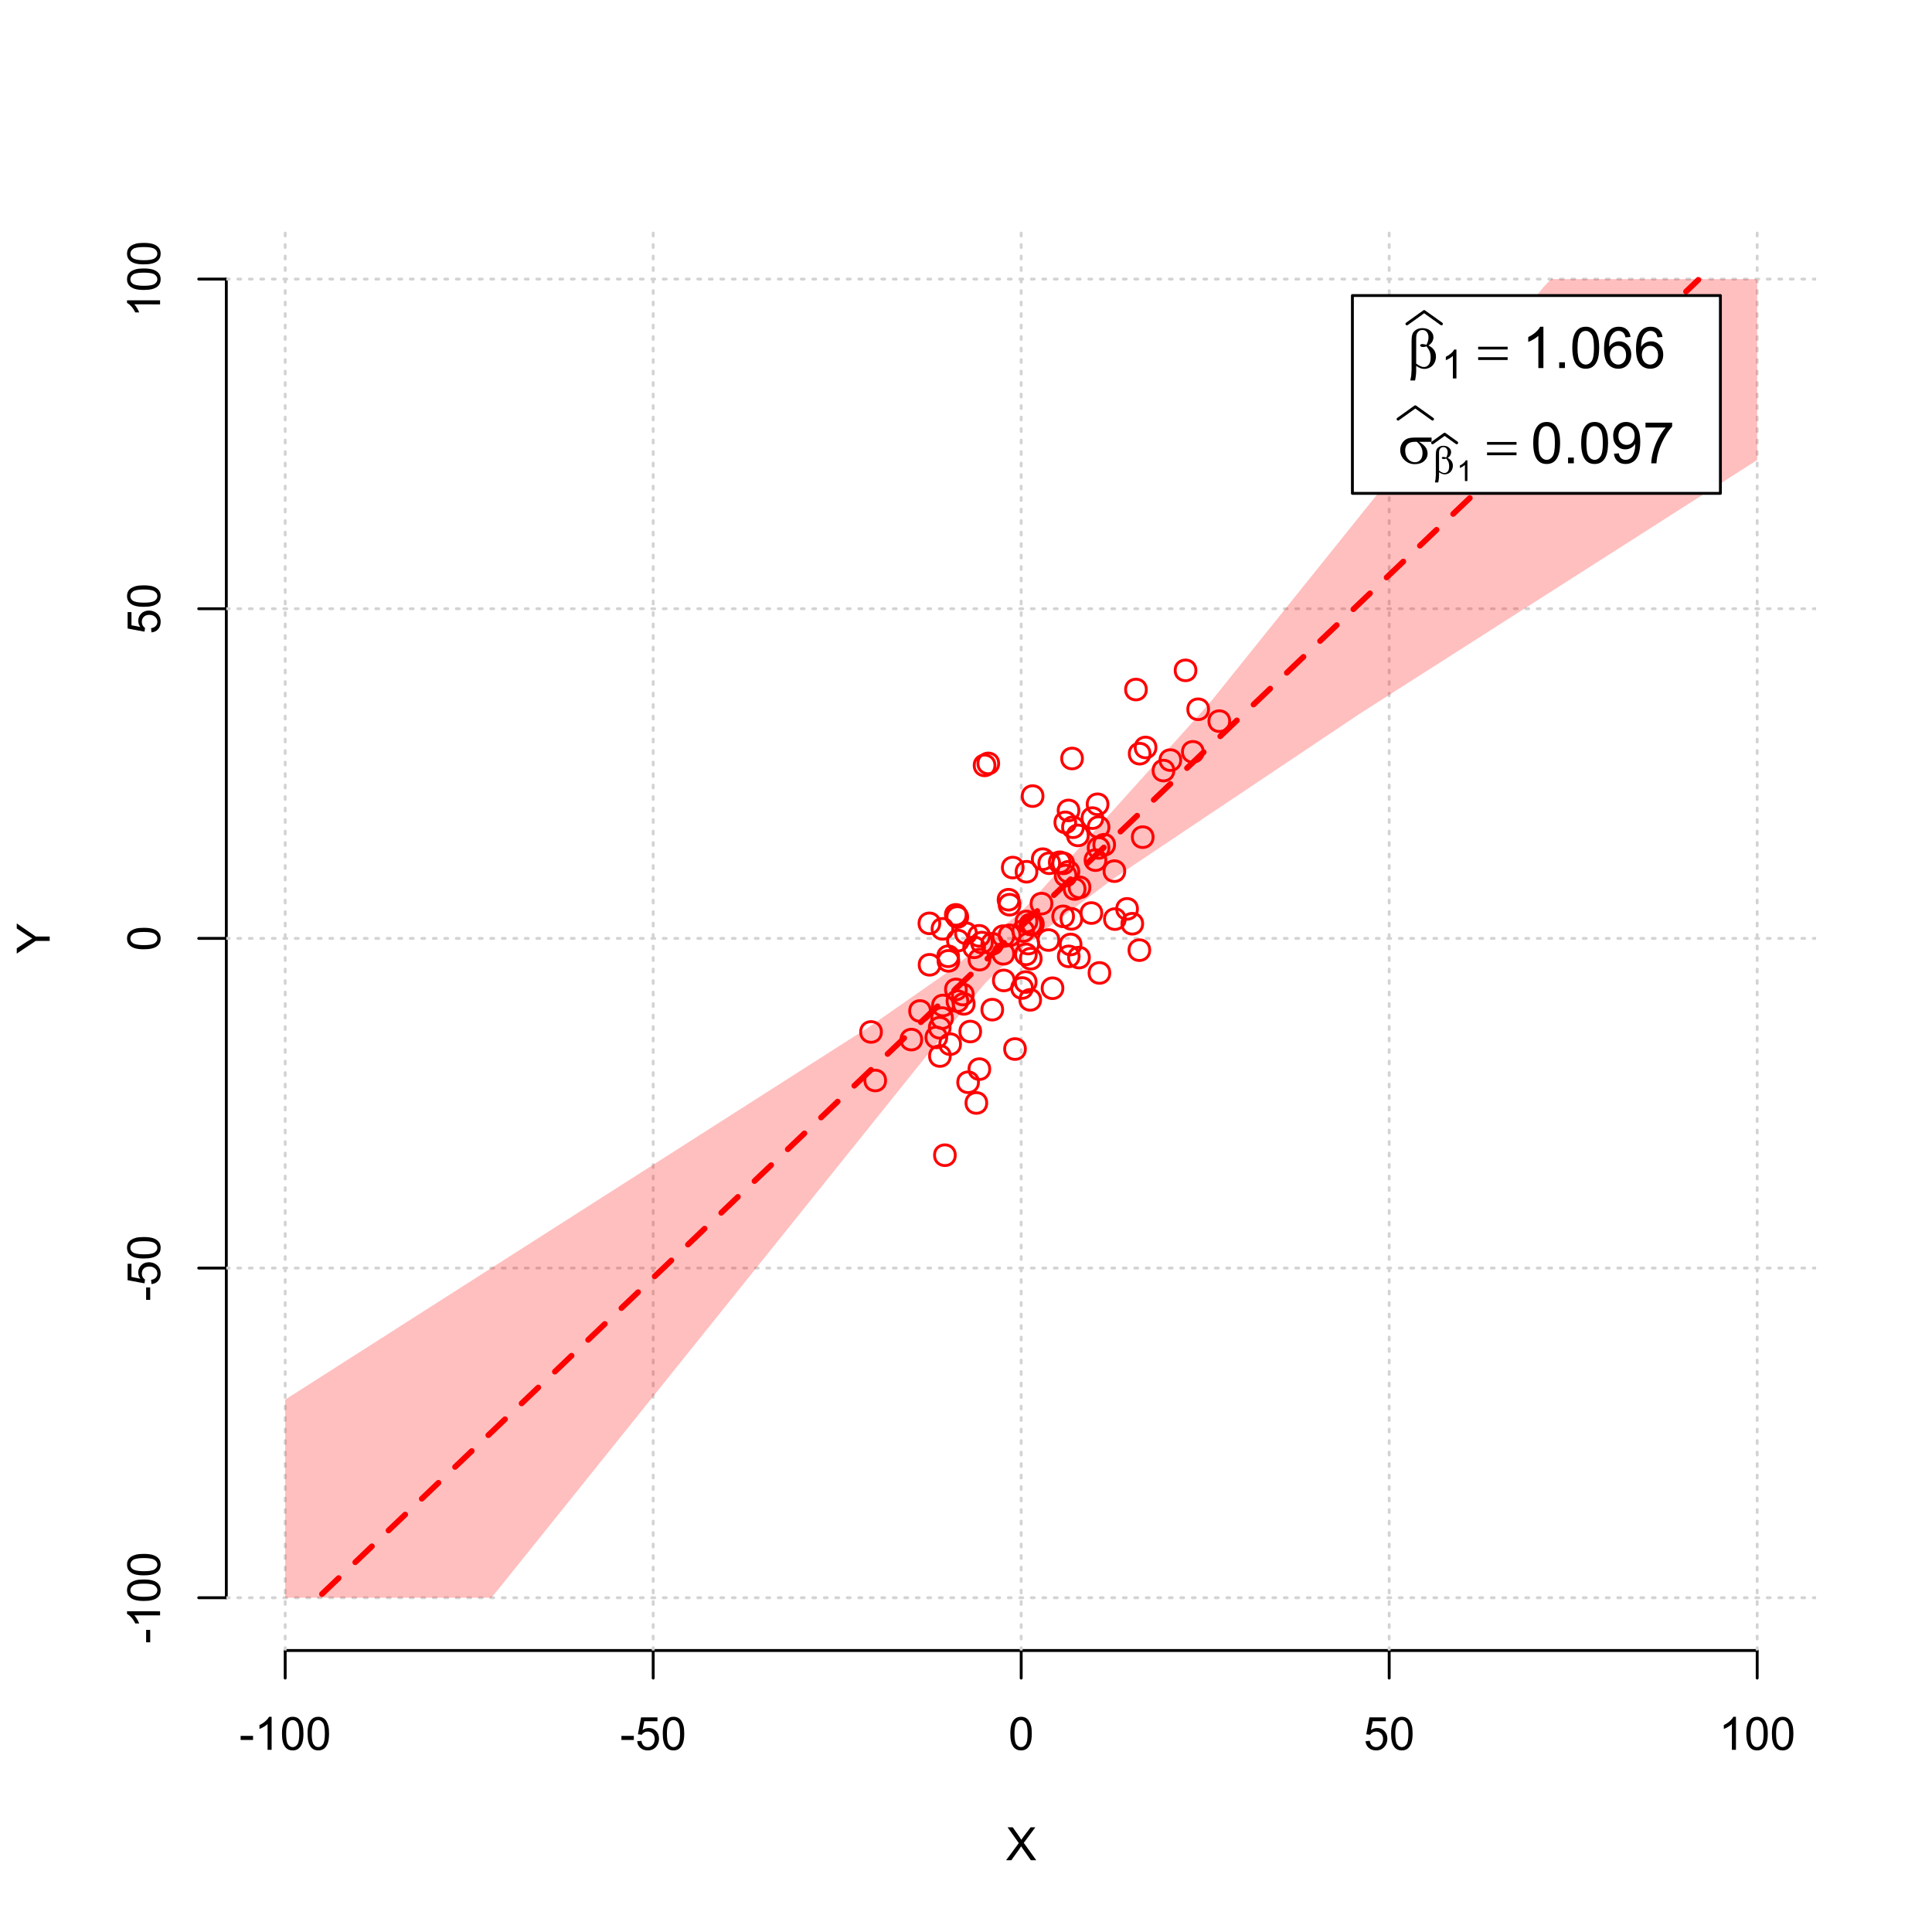 <?xml version="1.0" encoding="UTF-8"?>
<svg xmlns="http://www.w3.org/2000/svg" xmlns:xlink="http://www.w3.org/1999/xlink" width="504pt" height="504pt" viewBox="0 0 504 504" version="1.1">
<defs>
<g>
<symbol overflow="visible" id="glyph0-0">
<path style="stroke:none;" d="M 1.5 0 L 1.5 -7.5 L 7.5 -7.5 L 7.5 0 Z M 1.688 -0.188 L 7.312 -0.188 L 7.312 -7.312 L 1.688 -7.312 Z M 1.688 -0.188 "/>
</symbol>
<symbol overflow="visible" id="glyph0-1">
<path style="stroke:none;" d="M 0.055 0 L 3.375 -4.477 L 0.445 -8.59 L 1.797 -8.59 L 3.359 -6.387 C 3.68 -5.93 3.91 -5.578 4.047 -5.332 C 4.238 -5.645 4.465 -5.969 4.727 -6.312 L 6.457 -8.59 L 7.695 -8.59 L 4.676 -4.539 L 7.93 0 L 6.523 0 L 4.359 -3.062 C 4.238 -3.238 4.113 -3.43 3.984 -3.641 C 3.789 -3.324 3.652 -3.109 3.574 -2.992 L 1.418 0 Z M 0.055 0 "/>
</symbol>
<symbol overflow="visible" id="glyph0-2">
<path style="stroke:none;" d="M 0.383 -2.578 L 0.383 -3.641 L 3.621 -3.641 L 3.621 -2.578 Z M 0.383 -2.578 "/>
</symbol>
<symbol overflow="visible" id="glyph0-3">
<path style="stroke:none;" d="M 4.469 0 L 3.414 0 L 3.414 -6.719 C 3.16 -6.477 2.828 -6.234 2.414 -5.996 C 2 -5.75 1.629 -5.57 1.305 -5.449 L 1.305 -6.469 C 1.895 -6.742 2.41 -7.078 2.852 -7.477 C 3.293 -7.871 3.605 -8.254 3.789 -8.625 L 4.469 -8.625 Z M 4.469 0 "/>
</symbol>
<symbol overflow="visible" id="glyph0-4">
<path style="stroke:none;" d="M 0.5 -4.234 C 0.496 -5.246 0.602 -6.062 0.812 -6.688 C 1.02 -7.305 1.328 -7.785 1.742 -8.121 C 2.148 -8.457 2.668 -8.625 3.297 -8.625 C 3.758 -8.625 4.164 -8.531 4.512 -8.348 C 4.855 -8.16 5.141 -7.891 5.371 -7.543 C 5.594 -7.191 5.773 -6.766 5.906 -6.266 C 6.035 -5.762 6.098 -5.086 6.102 -4.234 C 6.098 -3.227 5.996 -2.414 5.789 -1.797 C 5.578 -1.176 5.266 -0.695 4.859 -0.359 C 4.445 -0.02 3.926 0.145 3.297 0.148 C 2.465 0.145 1.816 -0.148 1.348 -0.742 C 0.781 -1.457 0.496 -2.621 0.5 -4.234 Z M 1.582 -4.234 C 1.582 -2.824 1.746 -1.887 2.074 -1.418 C 2.402 -0.949 2.809 -0.715 3.297 -0.719 C 3.777 -0.715 4.184 -0.949 4.52 -1.422 C 4.848 -1.887 5.016 -2.824 5.016 -4.234 C 5.016 -5.648 4.848 -6.59 4.52 -7.055 C 4.184 -7.516 3.773 -7.746 3.289 -7.75 C 2.801 -7.746 2.414 -7.543 2.125 -7.137 C 1.762 -6.613 1.582 -5.645 1.582 -4.234 Z M 1.582 -4.234 "/>
</symbol>
<symbol overflow="visible" id="glyph0-5">
<path style="stroke:none;" d="M 0.5 -2.25 L 1.605 -2.344 C 1.684 -1.805 1.871 -1.398 2.176 -1.125 C 2.473 -0.852 2.836 -0.715 3.258 -0.719 C 3.766 -0.715 4.195 -0.906 4.547 -1.293 C 4.898 -1.672 5.074 -2.18 5.074 -2.82 C 5.074 -3.414 4.902 -3.891 4.566 -4.242 C 4.227 -4.59 3.785 -4.762 3.242 -4.766 C 2.898 -4.762 2.594 -4.684 2.32 -4.531 C 2.047 -4.375 1.832 -4.176 1.676 -3.93 L 0.688 -4.062 L 1.516 -8.473 L 5.789 -8.473 L 5.789 -7.465 L 2.359 -7.465 L 1.898 -5.156 C 2.414 -5.516 2.953 -5.695 3.523 -5.695 C 4.27 -5.695 4.902 -5.434 5.422 -4.914 C 5.934 -4.395 6.191 -3.727 6.195 -2.914 C 6.191 -2.133 5.965 -1.461 5.516 -0.898 C 4.961 -0.199 4.211 0.145 3.258 0.148 C 2.477 0.145 1.836 -0.07 1.344 -0.508 C 0.844 -0.941 0.562 -1.523 0.5 -2.25 Z M 0.5 -2.25 "/>
</symbol>
<symbol overflow="visible" id="glyph1-0">
<path style="stroke:none;" d="M 0 -1.5 L -7.5 -1.5 L -7.5 -7.5 L 0 -7.5 Z M -0.188 -1.688 L -0.188 -7.312 L -7.312 -7.312 L -7.312 -1.688 Z M -0.188 -1.688 "/>
</symbol>
<symbol overflow="visible" id="glyph1-1">
<path style="stroke:none;" d="M 0 -3.344 L -3.641 -3.348 L -8.59 -0.035 L -8.59 -1.418 L -6 -3.113 C -5.516 -3.422 -5.031 -3.715 -4.547 -3.984 C -4.992 -4.242 -5.496 -4.555 -6.062 -4.922 L -8.59 -6.586 L -8.59 -7.91 L -3.637 -4.484 L 0 -4.484 Z M 0 -3.344 "/>
</symbol>
<symbol overflow="visible" id="glyph1-2">
<path style="stroke:none;" d="M -2.578 -0.383 L -3.641 -0.383 L -3.641 -3.621 L -2.578 -3.621 Z M -2.578 -0.383 "/>
</symbol>
<symbol overflow="visible" id="glyph1-3">
<path style="stroke:none;" d="M 0 -4.469 L 0 -3.414 L -6.719 -3.418 C -6.477 -3.16 -6.234 -2.828 -5.996 -2.418 C -5.75 -2.004 -5.57 -1.633 -5.449 -1.309 L -6.469 -1.309 C -6.742 -1.895 -7.078 -2.41 -7.477 -2.852 C -7.871 -3.293 -8.254 -3.605 -8.625 -3.793 L -8.625 -4.473 Z M 0 -4.469 "/>
</symbol>
<symbol overflow="visible" id="glyph1-4">
<path style="stroke:none;" d="M -4.234 -0.5 C -5.246 -0.496 -6.062 -0.602 -6.688 -0.812 C -7.305 -1.02 -7.785 -1.328 -8.121 -1.742 C -8.457 -2.152 -8.625 -2.672 -8.625 -3.301 C -8.625 -3.758 -8.531 -4.164 -8.348 -4.512 C -8.16 -4.859 -7.891 -5.145 -7.543 -5.371 C -7.191 -5.594 -6.766 -5.773 -6.266 -5.906 C -5.762 -6.035 -5.086 -6.098 -4.234 -6.102 C -3.223 -6.098 -2.41 -5.996 -1.793 -5.789 C -1.176 -5.578 -0.695 -5.266 -0.359 -4.859 C -0.02 -4.445 0.145 -3.926 0.148 -3.297 C 0.145 -2.465 -0.148 -1.816 -0.742 -1.348 C -1.457 -0.781 -2.621 -0.496 -4.234 -0.5 Z M -4.234 -1.582 C -2.824 -1.582 -1.887 -1.746 -1.418 -2.074 C -0.949 -2.402 -0.715 -2.809 -0.719 -3.297 C -0.715 -3.777 -0.949 -4.184 -1.422 -4.52 C -1.887 -4.848 -2.824 -5.016 -4.234 -5.016 C -5.648 -5.016 -6.59 -4.848 -7.055 -4.52 C -7.516 -4.188 -7.746 -3.777 -7.75 -3.289 C -7.746 -2.801 -7.543 -2.414 -7.137 -2.129 C -6.613 -1.762 -5.645 -1.582 -4.234 -1.582 Z M -4.234 -1.582 "/>
</symbol>
<symbol overflow="visible" id="glyph1-5">
<path style="stroke:none;" d="M -2.25 -0.5 L -2.344 -1.605 C -1.805 -1.684 -1.398 -1.871 -1.125 -2.176 C -0.852 -2.473 -0.715 -2.836 -0.719 -3.258 C -0.715 -3.766 -0.906 -4.195 -1.293 -4.547 C -1.672 -4.898 -2.18 -5.074 -2.816 -5.074 C -3.414 -5.074 -3.891 -4.902 -4.242 -4.566 C -4.59 -4.227 -4.762 -3.785 -4.766 -3.242 C -4.762 -2.898 -4.684 -2.594 -4.531 -2.32 C -4.375 -2.047 -4.176 -1.832 -3.93 -1.676 L -4.062 -0.688 L -8.473 -1.52 L -8.473 -5.789 L -7.465 -5.789 L -7.465 -2.363 L -5.156 -1.898 C -5.516 -2.414 -5.695 -2.953 -5.695 -3.523 C -5.695 -4.27 -5.434 -4.902 -4.914 -5.422 C -4.395 -5.934 -3.727 -6.191 -2.91 -6.195 C -2.133 -6.191 -1.461 -5.965 -0.895 -5.516 C -0.199 -4.961 0.145 -4.211 0.148 -3.258 C 0.145 -2.477 -0.07 -1.836 -0.508 -1.344 C -0.941 -0.848 -1.523 -0.566 -2.25 -0.5 Z M -2.25 -0.5 "/>
</symbol>
<symbol overflow="visible" id="glyph2-0">
<path style="stroke:none;" d="M 0.754 0 L 0.754 -9.375 L 8.254 -9.375 L 8.254 0 Z M 0.988 -0.234 L 8.02 -0.234 L 8.02 -9.141 L 0.988 -9.141 Z M 0.988 -0.234 "/>
</symbol>
<symbol overflow="visible" id="glyph2-1">
<path style="stroke:none;" d="M 2.418 -0.57 L 2.418 0.668 C 2.414 1.457 2.316 2.312 2.125 3.238 L 0.887 3.238 C 1.016 2.629 1.094 2.215 1.121 2 C 1.18 1.312 1.211 0.812 1.215 0.5 L 1.215 -6.988 C 1.211 -7.859 1.297 -8.508 1.473 -8.93 C 1.645 -9.352 1.957 -9.703 2.41 -9.988 C 2.859 -10.27 3.402 -10.41 4.035 -10.414 C 4.906 -10.41 5.605 -10.176 6.129 -9.711 C 6.652 -9.238 6.914 -8.684 6.914 -8.043 C 6.914 -7.625 6.805 -7.23 6.594 -6.855 C 6.379 -6.48 6.051 -6.156 5.609 -5.891 C 6.914 -5.262 7.57 -4.289 7.574 -2.973 C 7.57 -2.383 7.434 -1.836 7.164 -1.332 C 6.887 -0.82 6.512 -0.434 6.035 -0.172 C 5.555 0.094 5.059 0.223 4.555 0.227 C 4.227 0.223 3.906 0.168 3.586 0.059 C 3.266 -0.051 2.875 -0.258 2.418 -0.57 Z M 2.418 -1.148 C 2.891 -0.816 3.305 -0.578 3.656 -0.434 C 3.918 -0.324 4.18 -0.27 4.445 -0.27 C 4.938 -0.27 5.352 -0.473 5.688 -0.879 C 6.02 -1.285 6.188 -1.93 6.188 -2.82 C 6.188 -3.375 6.105 -3.863 5.949 -4.281 C 5.785 -4.695 5.508 -5.152 5.113 -5.656 C 4.773 -5.539 4.484 -5.484 4.242 -5.484 C 3.945 -5.484 3.738 -5.527 3.621 -5.617 C 3.5 -5.703 3.438 -5.797 3.441 -5.902 C 3.438 -5.992 3.484 -6.078 3.578 -6.152 C 3.668 -6.223 3.816 -6.258 4.027 -6.262 C 4.262 -6.258 4.625 -6.195 5.113 -6.07 C 5.453 -6.75 5.625 -7.391 5.625 -8 C 5.625 -8.609 5.473 -9.086 5.172 -9.426 C 4.867 -9.758 4.492 -9.926 4.043 -9.93 C 3.477 -9.926 3.035 -9.688 2.727 -9.215 C 2.516 -8.895 2.414 -8.383 2.418 -7.684 Z M 2.418 -1.148 "/>
</symbol>
<symbol overflow="visible" id="glyph2-2">
<path style="stroke:none;" d="M 0.27 -5.559 L 7.961 -5.559 L 7.961 -4.848 L 0.27 -4.848 Z M 0.27 -2.828 L 7.961 -2.828 L 7.961 -2.102 L 0.27 -2.102 Z M 0.27 -2.828 "/>
</symbol>
<symbol overflow="visible" id="glyph2-3">
<path style="stroke:none;" d="M 8.746 -5.602 L 5.465 -5.602 C 6.199 -5.191 6.758 -4.734 7.141 -4.238 C 7.52 -3.738 7.711 -3.164 7.711 -2.512 C 7.711 -1.758 7.406 -1.113 6.801 -0.578 C 6.195 -0.043 5.387 0.223 4.371 0.227 C 3.301 0.223 2.398 -0.137 1.668 -0.863 C 0.934 -1.59 0.566 -2.469 0.57 -3.5 C 0.566 -4.117 0.723 -4.68 1.031 -5.184 C 1.336 -5.688 1.723 -6.066 2.199 -6.324 C 2.668 -6.578 3.391 -6.707 4.367 -6.711 L 8.746 -6.711 Z M 4.914 -5.602 C 4.707 -5.605 4.551 -5.605 4.445 -5.609 C 3.566 -5.605 2.918 -5.41 2.5 -5.023 C 2.074 -4.629 1.863 -4.078 1.867 -3.367 C 1.863 -2.434 2.113 -1.684 2.621 -1.117 C 3.121 -0.551 3.719 -0.27 4.41 -0.27 C 4.984 -0.27 5.457 -0.473 5.828 -0.887 C 6.199 -1.297 6.387 -1.895 6.387 -2.672 C 6.387 -3.797 5.895 -4.773 4.914 -5.602 Z M 4.914 -5.602 "/>
</symbol>
<symbol overflow="visible" id="glyph3-0">
<path style="stroke:none;" d="M 1.312 0 L 1.312 -6.562 L 6.562 -6.562 L 6.562 0 Z M 1.477 -0.164 L 6.398 -0.164 L 6.398 -6.398 L 1.477 -6.398 Z M 1.477 -0.164 "/>
</symbol>
<symbol overflow="visible" id="glyph3-1">
<path style="stroke:none;" d="M 3.91 0 L 2.988 0 L 2.988 -5.879 C 2.766 -5.664 2.473 -5.453 2.113 -5.242 C 1.75 -5.027 1.426 -4.871 1.145 -4.77 L 1.145 -5.66 C 1.656 -5.902 2.109 -6.195 2.496 -6.539 C 2.883 -6.883 3.156 -7.219 3.316 -7.547 L 3.91 -7.547 Z M 3.91 0 "/>
</symbol>
<symbol overflow="visible" id="glyph4-0">
<path style="stroke:none;" d="M 1.875 0 L 1.875 -9.375 L 9.375 -9.375 L 9.375 0 Z M 2.109 -0.234 L 9.141 -0.234 L 9.141 -9.141 L 2.109 -9.141 Z M 2.109 -0.234 "/>
</symbol>
<symbol overflow="visible" id="glyph4-1">
<path style="stroke:none;" d="M 5.59 0 L 4.27 0 L 4.27 -8.402 C 3.949 -8.098 3.531 -7.793 3.02 -7.492 C 2.504 -7.188 2.043 -6.961 1.633 -6.812 L 1.633 -8.086 C 2.367 -8.43 3.012 -8.848 3.566 -9.344 C 4.117 -9.836 4.508 -10.316 4.738 -10.781 L 5.59 -10.781 Z M 5.59 0 "/>
</symbol>
<symbol overflow="visible" id="glyph4-2">
<path style="stroke:none;" d="M 1.363 0 L 1.363 -1.5 L 2.863 -1.5 L 2.863 0 Z M 1.363 0 "/>
</symbol>
<symbol overflow="visible" id="glyph4-3">
<path style="stroke:none;" d="M 0.621 -5.297 C 0.621 -6.562 0.75 -7.582 1.012 -8.359 C 1.273 -9.133 1.664 -9.73 2.18 -10.152 C 2.695 -10.57 3.344 -10.781 4.125 -10.781 C 4.699 -10.781 5.203 -10.664 5.641 -10.434 C 6.074 -10.199 6.434 -9.863 6.715 -9.43 C 6.996 -8.988 7.219 -8.457 7.383 -7.832 C 7.543 -7.203 7.621 -6.359 7.625 -5.297 C 7.621 -4.035 7.492 -3.016 7.234 -2.246 C 6.973 -1.469 6.586 -0.871 6.074 -0.449 C 5.559 -0.027 4.91 0.18 4.125 0.184 C 3.086 0.18 2.27 -0.188 1.684 -0.93 C 0.973 -1.82 0.621 -3.277 0.621 -5.297 Z M 1.977 -5.297 C 1.973 -3.531 2.18 -2.355 2.594 -1.777 C 3.004 -1.191 3.516 -0.902 4.125 -0.902 C 4.727 -0.902 5.234 -1.195 5.648 -1.781 C 6.062 -2.367 6.27 -3.539 6.27 -5.297 C 6.27 -7.062 6.062 -8.234 5.648 -8.816 C 5.234 -9.398 4.719 -9.691 4.109 -9.691 C 3.5 -9.691 3.02 -9.434 2.66 -8.922 C 2.203 -8.262 1.973 -7.055 1.977 -5.297 Z M 1.977 -5.297 "/>
</symbol>
<symbol overflow="visible" id="glyph4-4">
<path style="stroke:none;" d="M 7.465 -8.109 L 6.152 -8.004 C 6.035 -8.52 5.867 -8.895 5.656 -9.133 C 5.297 -9.504 4.859 -9.691 4.336 -9.695 C 3.914 -9.691 3.543 -9.574 3.23 -9.344 C 2.812 -9.039 2.488 -8.598 2.25 -8.02 C 2.008 -7.438 1.883 -6.609 1.875 -5.539 C 2.191 -6.016 2.578 -6.375 3.039 -6.613 C 3.496 -6.844 3.977 -6.961 4.484 -6.965 C 5.359 -6.961 6.109 -6.637 6.727 -5.992 C 7.344 -5.344 7.652 -4.508 7.652 -3.484 C 7.652 -2.809 7.504 -2.184 7.215 -1.605 C 6.922 -1.027 6.523 -0.582 6.02 -0.277 C 5.508 0.031 4.934 0.18 4.293 0.184 C 3.191 0.18 2.293 -0.219 1.602 -1.027 C 0.906 -1.832 0.562 -3.164 0.562 -5.023 C 0.562 -7.094 0.945 -8.605 1.715 -9.551 C 2.383 -10.371 3.285 -10.781 4.418 -10.781 C 5.262 -10.781 5.953 -10.543 6.492 -10.07 C 7.031 -9.594 7.355 -8.941 7.465 -8.109 Z M 2.078 -3.48 C 2.074 -3.023 2.172 -2.586 2.367 -2.176 C 2.562 -1.758 2.832 -1.441 3.18 -1.227 C 3.523 -1.008 3.887 -0.902 4.27 -0.902 C 4.824 -0.902 5.301 -1.125 5.703 -1.574 C 6.102 -2.023 6.305 -2.633 6.305 -3.406 C 6.305 -4.145 6.105 -4.73 5.711 -5.16 C 5.316 -5.586 4.82 -5.801 4.219 -5.801 C 3.621 -5.801 3.113 -5.586 2.699 -5.16 C 2.281 -4.73 2.074 -4.172 2.078 -3.48 Z M 2.078 -3.48 "/>
</symbol>
<symbol overflow="visible" id="glyph4-5">
<path style="stroke:none;" d="M 0.82 -2.484 L 2.086 -2.602 C 2.195 -2.004 2.398 -1.57 2.703 -1.305 C 3 -1.035 3.391 -0.902 3.867 -0.902 C 4.273 -0.902 4.629 -0.992 4.934 -1.18 C 5.238 -1.359 5.488 -1.609 5.684 -1.922 C 5.879 -2.23 6.039 -2.648 6.172 -3.176 C 6.301 -3.703 6.367 -4.238 6.371 -4.789 C 6.367 -4.844 6.367 -4.934 6.363 -5.055 C 6.098 -4.629 5.738 -4.289 5.285 -4.031 C 4.828 -3.77 4.332 -3.637 3.801 -3.641 C 2.91 -3.637 2.156 -3.961 1.543 -4.605 C 0.926 -5.25 0.621 -6.098 0.621 -7.156 C 0.621 -8.242 0.941 -9.121 1.582 -9.785 C 2.223 -10.449 3.027 -10.781 4 -10.781 C 4.695 -10.781 5.332 -10.59 5.914 -10.215 C 6.488 -9.836 6.93 -9.301 7.23 -8.609 C 7.531 -7.91 7.68 -6.906 7.684 -5.59 C 7.68 -4.215 7.531 -3.121 7.234 -2.309 C 6.934 -1.496 6.492 -0.875 5.906 -0.453 C 5.316 -0.027 4.625 0.18 3.836 0.184 C 2.996 0.18 2.309 -0.051 1.777 -0.516 C 1.242 -0.98 0.926 -1.637 0.82 -2.484 Z M 6.219 -7.223 C 6.215 -7.977 6.016 -8.578 5.613 -9.023 C 5.207 -9.469 4.723 -9.691 4.16 -9.691 C 3.574 -9.691 3.062 -9.449 2.629 -8.973 C 2.191 -8.488 1.973 -7.871 1.977 -7.113 C 1.973 -6.426 2.18 -5.867 2.594 -5.445 C 3.004 -5.016 3.516 -4.805 4.125 -4.805 C 4.734 -4.805 5.234 -5.016 5.629 -5.445 C 6.02 -5.867 6.215 -6.461 6.219 -7.223 Z M 6.219 -7.223 "/>
</symbol>
<symbol overflow="visible" id="glyph4-6">
<path style="stroke:none;" d="M 0.711 -9.332 L 0.711 -10.598 L 7.66 -10.598 L 7.66 -9.574 C 6.973 -8.844 6.297 -7.875 5.629 -6.672 C 4.953 -5.465 4.434 -4.227 4.07 -2.953 C 3.805 -2.055 3.637 -1.07 3.566 0 L 2.211 0 C 2.223 -0.844 2.391 -1.863 2.711 -3.059 C 3.027 -4.254 3.48 -5.406 4.074 -6.52 C 4.664 -7.629 5.297 -8.566 5.969 -9.332 Z M 0.711 -9.332 "/>
</symbol>
<symbol overflow="visible" id="glyph5-0">
<path style="stroke:none;" d="M 0.527 0 L 0.527 -6.562 L 5.777 -6.562 L 5.777 0 Z M 0.691 -0.164 L 5.613 -0.164 L 5.613 -6.398 L 0.691 -6.398 Z M 0.691 -0.164 "/>
</symbol>
<symbol overflow="visible" id="glyph5-1">
<path style="stroke:none;" d="M 1.691 -0.398 L 1.691 0.465 C 1.688 1.016 1.621 1.617 1.488 2.266 L 0.621 2.266 C 0.711 1.84 0.766 1.551 0.785 1.398 C 0.828 0.918 0.848 0.566 0.852 0.348 L 0.852 -4.891 C 0.848 -5.5 0.91 -5.953 1.031 -6.25 C 1.152 -6.543 1.371 -6.789 1.688 -6.992 C 2.004 -7.188 2.383 -7.289 2.824 -7.289 C 3.434 -7.289 3.922 -7.125 4.289 -6.797 C 4.656 -6.469 4.84 -6.078 4.84 -5.629 C 4.84 -5.336 4.766 -5.059 4.617 -4.801 C 4.469 -4.535 4.238 -4.309 3.926 -4.121 C 4.84 -3.68 5.297 -3 5.301 -2.082 C 5.297 -1.668 5.199 -1.285 5.012 -0.93 C 4.816 -0.574 4.555 -0.305 4.223 -0.117 C 3.887 0.066 3.543 0.156 3.188 0.16 C 2.957 0.156 2.73 0.117 2.508 0.039 C 2.281 -0.039 2.008 -0.184 1.691 -0.398 Z M 1.691 -0.805 C 2.02 -0.57 2.309 -0.402 2.559 -0.301 C 2.742 -0.223 2.926 -0.188 3.113 -0.191 C 3.453 -0.188 3.742 -0.328 3.98 -0.617 C 4.211 -0.898 4.328 -1.352 4.332 -1.973 C 4.328 -2.359 4.273 -2.699 4.164 -2.996 C 4.051 -3.285 3.855 -3.605 3.578 -3.957 C 3.34 -3.875 3.137 -3.836 2.969 -3.84 C 2.762 -3.836 2.617 -3.867 2.535 -3.93 C 2.449 -3.988 2.406 -4.055 2.41 -4.133 C 2.406 -4.195 2.441 -4.254 2.508 -4.305 C 2.57 -4.355 2.672 -4.383 2.82 -4.383 C 2.984 -4.383 3.238 -4.336 3.578 -4.25 C 3.816 -4.719 3.938 -5.168 3.938 -5.598 C 3.938 -6.027 3.828 -6.363 3.617 -6.598 C 3.402 -6.832 3.141 -6.949 2.828 -6.953 C 2.43 -6.949 2.121 -6.781 1.906 -6.449 C 1.758 -6.227 1.688 -5.871 1.691 -5.379 Z M 1.691 -0.805 "/>
</symbol>
<symbol overflow="visible" id="glyph6-0">
<path style="stroke:none;" d="M 0.938 0 L 0.938 -4.688 L 4.688 -4.688 L 4.688 0 Z M 1.055 -0.117 L 4.57 -0.117 L 4.57 -4.57 L 1.055 -4.57 Z M 1.055 -0.117 "/>
</symbol>
<symbol overflow="visible" id="glyph6-1">
<path style="stroke:none;" d="M 2.793 0 L 2.137 0 L 2.137 -4.199 C 1.977 -4.047 1.77 -3.895 1.512 -3.746 C 1.254 -3.59 1.02 -3.477 0.816 -3.406 L 0.816 -4.043 C 1.184 -4.215 1.508 -4.422 1.781 -4.672 C 2.055 -4.914 2.25 -5.156 2.371 -5.391 L 2.793 -5.391 Z M 2.793 0 "/>
</symbol>
</g>
<clipPath id="clip1">
  <path d="M 74 59.039 L 75 59.039 L 75 430.559 L 74 430.559 Z M 74 59.039 "/>
</clipPath>
<clipPath id="clip2">
  <path d="M 170 59.039 L 171 59.039 L 171 430.559 L 170 430.559 Z M 170 59.039 "/>
</clipPath>
<clipPath id="clip3">
  <path d="M 266 59.039 L 267 59.039 L 267 430.559 L 266 430.559 Z M 266 59.039 "/>
</clipPath>
<clipPath id="clip4">
  <path d="M 362 59.039 L 363 59.039 L 363 430.559 L 362 430.559 Z M 362 59.039 "/>
</clipPath>
<clipPath id="clip5">
  <path d="M 458 59.039 L 459 59.039 L 459 430.559 L 458 430.559 Z M 458 59.039 "/>
</clipPath>
<clipPath id="clip6">
  <path d="M 59.039 416 L 473.758 416 L 473.758 418 L 59.039 418 Z M 59.039 416 "/>
</clipPath>
<clipPath id="clip7">
  <path d="M 59.039 330 L 473.758 330 L 473.758 332 L 59.039 332 Z M 59.039 330 "/>
</clipPath>
<clipPath id="clip8">
  <path d="M 59.039 244 L 473.758 244 L 473.758 246 L 59.039 246 Z M 59.039 244 "/>
</clipPath>
<clipPath id="clip9">
  <path d="M 59.039 158 L 473.758 158 L 473.758 160 L 59.039 160 Z M 59.039 158 "/>
</clipPath>
<clipPath id="clip10">
  <path d="M 59.039 72 L 473.758 72 L 473.758 74 L 59.039 74 Z M 59.039 72 "/>
</clipPath>
</defs>
<g id="surface1321">
<rect x="0" y="0" width="504" height="504" style="fill:rgb(100%,100%,100%);fill-opacity:1;stroke:none;"/>
<g style="fill:rgb(0%,0%,0%);fill-opacity:1;">
  <use xlink:href="#glyph0-1" x="262.398" y="485.281"/>
</g>
<g style="fill:rgb(0%,0%,0%);fill-opacity:1;">
  <use xlink:href="#glyph1-1" x="12.961" y="248.801"/>
</g>
<path style="fill:none;stroke-width:0.75;stroke-linecap:round;stroke-linejoin:round;stroke:rgb(0%,0%,0%);stroke-opacity:1;stroke-miterlimit:10;" d="M 74.398 430.559 L 458.398 430.559 "/>
<path style="fill:none;stroke-width:0.75;stroke-linecap:round;stroke-linejoin:round;stroke:rgb(0%,0%,0%);stroke-opacity:1;stroke-miterlimit:10;" d="M 74.398 430.559 L 74.398 437.762 "/>
<path style="fill:none;stroke-width:0.75;stroke-linecap:round;stroke-linejoin:round;stroke:rgb(0%,0%,0%);stroke-opacity:1;stroke-miterlimit:10;" d="M 170.398 430.559 L 170.398 437.762 "/>
<path style="fill:none;stroke-width:0.75;stroke-linecap:round;stroke-linejoin:round;stroke:rgb(0%,0%,0%);stroke-opacity:1;stroke-miterlimit:10;" d="M 266.398 430.559 L 266.398 437.762 "/>
<path style="fill:none;stroke-width:0.75;stroke-linecap:round;stroke-linejoin:round;stroke:rgb(0%,0%,0%);stroke-opacity:1;stroke-miterlimit:10;" d="M 362.398 430.559 L 362.398 437.762 "/>
<path style="fill:none;stroke-width:0.75;stroke-linecap:round;stroke-linejoin:round;stroke:rgb(0%,0%,0%);stroke-opacity:1;stroke-miterlimit:10;" d="M 458.398 430.559 L 458.398 437.762 "/>
<g style="fill:rgb(0%,0%,0%);fill-opacity:1;">
  <use xlink:href="#glyph0-2" x="62.391" y="456.48"/>
  <use xlink:href="#glyph0-3" x="66.387" y="456.48"/>
  <use xlink:href="#glyph0-4" x="73.061" y="456.48"/>
  <use xlink:href="#glyph0-4" x="79.734" y="456.48"/>
</g>
<g style="fill:rgb(0%,0%,0%);fill-opacity:1;">
  <use xlink:href="#glyph0-2" x="161.727" y="456.48"/>
  <use xlink:href="#glyph0-5" x="165.723" y="456.48"/>
  <use xlink:href="#glyph0-4" x="172.396" y="456.48"/>
</g>
<g style="fill:rgb(0%,0%,0%);fill-opacity:1;">
  <use xlink:href="#glyph0-4" x="263.062" y="456.48"/>
</g>
<g style="fill:rgb(0%,0%,0%);fill-opacity:1;">
  <use xlink:href="#glyph0-5" x="355.727" y="456.48"/>
  <use xlink:href="#glyph0-4" x="362.4" y="456.48"/>
</g>
<g style="fill:rgb(0%,0%,0%);fill-opacity:1;">
  <use xlink:href="#glyph0-3" x="448.387" y="456.48"/>
  <use xlink:href="#glyph0-4" x="455.061" y="456.48"/>
  <use xlink:href="#glyph0-4" x="461.734" y="456.48"/>
</g>
<path style="fill:none;stroke-width:0.75;stroke-linecap:round;stroke-linejoin:round;stroke:rgb(0%,0%,0%);stroke-opacity:1;stroke-miterlimit:10;" d="M 59.039 416.801 L 59.039 72.801 "/>
<path style="fill:none;stroke-width:0.75;stroke-linecap:round;stroke-linejoin:round;stroke:rgb(0%,0%,0%);stroke-opacity:1;stroke-miterlimit:10;" d="M 59.039 416.801 L 51.84 416.801 "/>
<path style="fill:none;stroke-width:0.75;stroke-linecap:round;stroke-linejoin:round;stroke:rgb(0%,0%,0%);stroke-opacity:1;stroke-miterlimit:10;" d="M 59.039 330.801 L 51.84 330.801 "/>
<path style="fill:none;stroke-width:0.75;stroke-linecap:round;stroke-linejoin:round;stroke:rgb(0%,0%,0%);stroke-opacity:1;stroke-miterlimit:10;" d="M 59.039 244.801 L 51.84 244.801 "/>
<path style="fill:none;stroke-width:0.75;stroke-linecap:round;stroke-linejoin:round;stroke:rgb(0%,0%,0%);stroke-opacity:1;stroke-miterlimit:10;" d="M 59.039 158.801 L 51.84 158.801 "/>
<path style="fill:none;stroke-width:0.75;stroke-linecap:round;stroke-linejoin:round;stroke:rgb(0%,0%,0%);stroke-opacity:1;stroke-miterlimit:10;" d="M 59.039 72.801 L 51.84 72.801 "/>
<g style="fill:rgb(0%,0%,0%);fill-opacity:1;">
  <use xlink:href="#glyph1-2" x="41.762" y="428.809"/>
  <use xlink:href="#glyph1-3" x="41.762" y="424.812"/>
  <use xlink:href="#glyph1-4" x="41.762" y="418.139"/>
  <use xlink:href="#glyph1-4" x="41.762" y="411.465"/>
</g>
<g style="fill:rgb(0%,0%,0%);fill-opacity:1;">
  <use xlink:href="#glyph1-2" x="41.762" y="339.473"/>
  <use xlink:href="#glyph1-5" x="41.762" y="335.477"/>
  <use xlink:href="#glyph1-4" x="41.762" y="328.803"/>
</g>
<g style="fill:rgb(0%,0%,0%);fill-opacity:1;">
  <use xlink:href="#glyph1-4" x="41.762" y="248.137"/>
</g>
<g style="fill:rgb(0%,0%,0%);fill-opacity:1;">
  <use xlink:href="#glyph1-5" x="41.762" y="165.473"/>
  <use xlink:href="#glyph1-4" x="41.762" y="158.799"/>
</g>
<g style="fill:rgb(0%,0%,0%);fill-opacity:1;">
  <use xlink:href="#glyph1-3" x="41.762" y="82.812"/>
  <use xlink:href="#glyph1-4" x="41.762" y="76.139"/>
  <use xlink:href="#glyph1-4" x="41.762" y="69.465"/>
</g>
<g clip-path="url(#clip1)" clip-rule="nonzero">
<path style="fill:none;stroke-width:0.75;stroke-linecap:round;stroke-linejoin:round;stroke:rgb(82.745%,82.745%,82.745%);stroke-opacity:1;stroke-dasharray:0.75,2.25;stroke-miterlimit:10;" d="M 74.398 430.559 L 74.398 59.039 "/>
</g>
<g clip-path="url(#clip2)" clip-rule="nonzero">
<path style="fill:none;stroke-width:0.75;stroke-linecap:round;stroke-linejoin:round;stroke:rgb(82.745%,82.745%,82.745%);stroke-opacity:1;stroke-dasharray:0.75,2.25;stroke-miterlimit:10;" d="M 170.398 430.559 L 170.398 59.039 "/>
</g>
<g clip-path="url(#clip3)" clip-rule="nonzero">
<path style="fill:none;stroke-width:0.75;stroke-linecap:round;stroke-linejoin:round;stroke:rgb(82.745%,82.745%,82.745%);stroke-opacity:1;stroke-dasharray:0.75,2.25;stroke-miterlimit:10;" d="M 266.398 430.559 L 266.398 59.039 "/>
</g>
<g clip-path="url(#clip4)" clip-rule="nonzero">
<path style="fill:none;stroke-width:0.75;stroke-linecap:round;stroke-linejoin:round;stroke:rgb(82.745%,82.745%,82.745%);stroke-opacity:1;stroke-dasharray:0.75,2.25;stroke-miterlimit:10;" d="M 362.398 430.559 L 362.398 59.039 "/>
</g>
<g clip-path="url(#clip5)" clip-rule="nonzero">
<path style="fill:none;stroke-width:0.75;stroke-linecap:round;stroke-linejoin:round;stroke:rgb(82.745%,82.745%,82.745%);stroke-opacity:1;stroke-dasharray:0.75,2.25;stroke-miterlimit:10;" d="M 458.398 430.559 L 458.398 59.039 "/>
</g>
<g clip-path="url(#clip6)" clip-rule="nonzero">
<path style="fill:none;stroke-width:0.75;stroke-linecap:round;stroke-linejoin:round;stroke:rgb(82.745%,82.745%,82.745%);stroke-opacity:1;stroke-dasharray:0.75,2.25;stroke-miterlimit:10;" d="M 59.039 416.801 L 473.762 416.801 "/>
</g>
<g clip-path="url(#clip7)" clip-rule="nonzero">
<path style="fill:none;stroke-width:0.75;stroke-linecap:round;stroke-linejoin:round;stroke:rgb(82.745%,82.745%,82.745%);stroke-opacity:1;stroke-dasharray:0.75,2.25;stroke-miterlimit:10;" d="M 59.039 330.801 L 473.762 330.801 "/>
</g>
<g clip-path="url(#clip8)" clip-rule="nonzero">
<path style="fill:none;stroke-width:0.75;stroke-linecap:round;stroke-linejoin:round;stroke:rgb(82.745%,82.745%,82.745%);stroke-opacity:1;stroke-dasharray:0.75,2.25;stroke-miterlimit:10;" d="M 59.039 244.801 L 473.762 244.801 "/>
</g>
<g clip-path="url(#clip9)" clip-rule="nonzero">
<path style="fill:none;stroke-width:0.75;stroke-linecap:round;stroke-linejoin:round;stroke:rgb(82.745%,82.745%,82.745%);stroke-opacity:1;stroke-dasharray:0.75,2.25;stroke-miterlimit:10;" d="M 59.039 158.801 L 473.762 158.801 "/>
</g>
<g clip-path="url(#clip10)" clip-rule="nonzero">
<path style="fill:none;stroke-width:0.75;stroke-linecap:round;stroke-linejoin:round;stroke:rgb(82.745%,82.745%,82.745%);stroke-opacity:1;stroke-dasharray:0.75,2.25;stroke-miterlimit:10;" d="M 59.039 72.801 L 473.762 72.801 "/>
</g>
<path style=" stroke:none;fill-rule:nonzero;fill:rgb(100%,0%,0%);fill-opacity:0.251;" d="M 74.398 416.801 L 74.398 365.117 L 76.32 363.891 L 78.238 362.668 L 80.16 361.441 L 82.078 360.215 L 84 358.988 L 85.922 357.766 L 87.84 356.539 L 89.762 355.312 L 91.68 354.086 L 93.602 352.863 L 95.52 351.637 L 97.441 350.41 L 99.359 349.188 L 101.281 347.961 L 103.199 346.734 L 105.121 345.508 L 107.039 344.285 L 108.961 343.059 L 110.879 341.832 L 112.801 340.605 L 114.719 339.383 L 116.641 338.156 L 118.559 336.93 L 120.48 335.703 L 122.398 334.48 L 124.32 333.254 L 126.238 332.027 L 128.16 330.801 L 130.078 329.578 L 133.922 327.125 L 135.84 325.898 L 137.762 324.676 L 139.68 323.449 L 141.602 322.223 L 143.52 320.996 L 145.441 319.773 L 147.359 318.547 L 149.281 317.32 L 151.199 316.098 L 153.121 314.871 L 155.039 313.645 L 156.961 312.418 L 158.879 311.195 L 160.801 309.969 L 162.719 308.742 L 164.641 307.516 L 166.559 306.293 L 168.48 305.066 L 170.398 303.84 L 172.32 302.613 L 174.238 301.391 L 176.16 300.164 L 178.078 298.938 L 180 297.711 L 181.922 296.488 L 183.84 295.262 L 185.762 294.035 L 187.68 292.809 L 189.602 291.586 L 191.52 290.359 L 193.441 289.133 L 195.359 287.91 L 197.281 286.684 L 199.199 285.457 L 201.121 284.23 L 203.039 283.008 L 204.961 281.781 L 206.879 280.555 L 208.801 279.328 L 210.719 278.105 L 212.641 276.879 L 214.559 275.652 L 216.48 274.426 L 218.398 273.203 L 220.32 271.977 L 222.238 270.75 L 224.16 269.523 L 226.078 268.301 L 228 267.012 L 229.922 265.672 L 231.84 264.332 L 233.762 262.992 L 235.68 261.652 L 237.602 260.309 L 239.52 258.969 L 241.441 257.629 L 243.359 256.289 L 245.281 254.949 L 247.199 253.609 L 249.121 252.145 L 251.039 250.551 L 252.961 248.957 L 254.879 247.359 L 256.801 245.766 L 258.719 244.172 L 260.641 242.578 L 262.559 240.984 L 264.48 239.391 L 266.398 237.793 L 268.32 235.879 L 270.238 233.75 L 272.16 231.617 L 274.078 229.484 L 276 227.352 L 277.922 225.223 L 279.84 223.09 L 281.762 220.957 L 283.68 218.824 L 285.602 216.691 L 287.52 214.562 L 289.441 212.43 L 291.359 210.297 L 293.281 208.164 L 295.199 206.031 L 297.121 203.902 L 299.039 201.77 L 300.961 199.637 L 302.879 197.504 L 304.801 195.371 L 306.719 193.242 L 308.641 191.109 L 310.559 188.977 L 312.48 186.844 L 314.398 184.711 L 316.32 182.465 L 318.238 180.074 L 320.16 177.68 L 322.078 175.289 L 324 172.895 L 325.922 170.504 L 327.84 168.113 L 329.762 165.719 L 331.68 163.328 L 333.602 160.938 L 335.52 158.543 L 337.441 156.152 L 339.359 153.758 L 341.281 151.367 L 343.199 148.977 L 345.121 146.582 L 347.039 144.191 L 348.961 141.801 L 350.879 139.406 L 352.801 137.016 L 354.719 134.621 L 356.641 132.23 L 358.559 129.84 L 360.48 127.445 L 362.398 125.055 L 364.32 122.664 L 366.238 120.27 L 368.16 117.879 L 370.078 115.484 L 373.922 110.703 L 375.84 108.309 L 377.762 105.918 L 379.68 103.527 L 381.602 101.133 L 383.52 98.742 L 385.441 96.348 L 387.359 93.957 L 389.281 91.566 L 391.199 89.172 L 393.121 86.781 L 395.039 84.391 L 396.961 81.996 L 398.879 79.605 L 400.801 77.211 L 402.719 74.82 L 404.641 72.801 L 458.398 72.801 L 458.398 120.008 L 456.48 121.234 L 454.559 122.461 L 452.641 123.684 L 450.719 124.91 L 448.801 126.137 L 446.879 127.363 L 444.961 128.586 L 443.039 129.812 L 441.121 131.039 L 439.199 132.262 L 437.281 133.488 L 435.359 134.715 L 433.441 135.941 L 431.52 137.164 L 429.602 138.391 L 427.68 139.617 L 425.762 140.844 L 423.84 142.066 L 421.922 143.293 L 418.078 145.746 L 416.16 146.969 L 414.238 148.195 L 412.32 149.422 L 410.398 150.648 L 408.48 151.871 L 406.559 153.098 L 404.641 154.324 L 402.719 155.551 L 400.801 156.773 L 398.879 158 L 396.961 159.227 L 395.039 160.453 L 393.121 161.676 L 391.199 162.902 L 389.281 164.129 L 387.359 165.352 L 385.441 166.578 L 383.52 167.805 L 381.602 169.031 L 379.68 170.254 L 377.762 171.48 L 375.84 172.707 L 373.922 173.934 L 372 175.156 L 370.078 176.383 L 368.16 177.609 L 366.238 178.836 L 364.32 180.059 L 362.398 181.285 L 360.48 182.512 L 358.559 183.738 L 356.641 184.961 L 354.719 186.191 L 352.801 187.477 L 350.879 188.762 L 348.961 190.047 L 347.039 191.332 L 345.121 192.617 L 343.199 193.902 L 341.281 195.188 L 339.359 196.473 L 337.441 197.758 L 335.52 199.043 L 333.602 200.328 L 331.68 201.613 L 329.762 202.898 L 327.84 204.184 L 325.922 205.473 L 322.078 208.043 L 320.16 209.328 L 318.238 210.613 L 316.32 211.898 L 314.398 213.184 L 312.48 214.469 L 310.559 215.754 L 308.641 217.039 L 306.719 218.324 L 304.801 219.609 L 302.879 220.895 L 300.961 222.18 L 299.039 223.465 L 297.121 224.75 L 295.199 226.035 L 293.281 227.32 L 291.359 228.605 L 289.441 229.992 L 287.52 231.426 L 285.602 232.863 L 283.68 234.301 L 281.762 235.738 L 279.84 237.172 L 277.922 238.609 L 276 240.047 L 274.078 241.48 L 272.16 242.918 L 270.238 244.355 L 268.32 246.035 L 266.398 247.727 L 264.48 249.422 L 262.559 251.133 L 260.641 252.938 L 258.719 254.75 L 256.801 256.719 L 254.879 259.012 L 252.961 261.402 L 251.039 263.797 L 249.121 266.188 L 247.199 268.578 L 245.281 270.973 L 243.359 273.363 L 241.441 275.758 L 239.52 278.148 L 237.602 280.539 L 235.68 282.934 L 233.762 285.324 L 231.84 287.715 L 229.922 290.109 L 228 292.5 L 226.078 294.895 L 224.16 297.285 L 222.238 299.676 L 220.32 302.07 L 218.398 304.461 L 216.48 306.852 L 214.559 309.246 L 212.641 311.637 L 210.719 314.031 L 208.801 316.422 L 206.879 318.812 L 204.961 321.207 L 203.039 323.598 L 201.121 325.988 L 199.199 328.383 L 197.281 330.773 L 195.359 333.168 L 193.441 335.559 L 191.52 337.949 L 189.602 340.344 L 187.68 342.734 L 185.762 345.125 L 183.84 347.52 L 181.922 349.91 L 180 352.305 L 178.078 354.695 L 176.16 357.086 L 174.238 359.48 L 172.32 361.871 L 170.398 364.262 L 168.48 366.656 L 166.559 369.047 L 164.641 371.441 L 162.719 373.832 L 160.801 376.223 L 158.879 378.617 L 156.961 381.008 L 155.039 383.398 L 153.121 385.793 L 151.199 388.184 L 149.281 390.578 L 147.359 392.969 L 145.441 395.359 L 143.52 397.754 L 141.602 400.145 L 139.68 402.535 L 137.762 404.93 L 135.84 407.32 L 133.922 409.715 L 130.078 414.496 L 128.16 416.801 Z M 74.398 416.801 "/>
<path style="fill:none;stroke-width:0.75;stroke-linecap:round;stroke-linejoin:round;stroke:rgb(100%,0%,0%);stroke-opacity:1;stroke-miterlimit:10;" d="M 252.586 245.371 C 252.586 248.973 247.188 248.973 247.188 245.371 C 247.188 241.773 252.586 241.773 252.586 245.371 "/>
<path style="fill:none;stroke-width:0.75;stroke-linecap:round;stroke-linejoin:round;stroke:rgb(100%,0%,0%);stroke-opacity:1;stroke-miterlimit:10;" d="M 277.266 257.801 C 277.266 261.398 271.867 261.398 271.867 257.801 C 271.867 254.199 277.266 254.199 277.266 257.801 "/>
<path style="fill:none;stroke-width:0.75;stroke-linecap:round;stroke-linejoin:round;stroke:rgb(100%,0%,0%);stroke-opacity:1;stroke-miterlimit:10;" d="M 299.039 179.879 C 299.039 183.48 293.641 183.48 293.641 179.879 C 293.641 176.281 299.039 176.281 299.039 179.879 "/>
<path style="fill:none;stroke-width:0.75;stroke-linecap:round;stroke-linejoin:round;stroke:rgb(100%,0%,0%);stroke-opacity:1;stroke-miterlimit:10;" d="M 253.879 259.445 C 253.879 263.047 248.477 263.047 248.477 259.445 C 248.477 255.844 253.879 255.844 253.879 259.445 "/>
<path style="fill:none;stroke-width:0.75;stroke-linecap:round;stroke-linejoin:round;stroke:rgb(100%,0%,0%);stroke-opacity:1;stroke-miterlimit:10;" d="M 283.043 231.914 C 283.043 235.512 277.641 235.512 277.641 231.914 C 277.641 228.312 283.043 228.312 283.043 231.914 "/>
<path style="fill:none;stroke-width:0.75;stroke-linecap:round;stroke-linejoin:round;stroke:rgb(100%,0%,0%);stroke-opacity:1;stroke-miterlimit:10;" d="M 257.402 287.727 C 257.402 291.328 252 291.328 252 287.727 C 252 284.125 257.402 284.125 257.402 287.727 "/>
<path style="fill:none;stroke-width:0.75;stroke-linecap:round;stroke-linejoin:round;stroke:rgb(100%,0%,0%);stroke-opacity:1;stroke-miterlimit:10;" d="M 308.008 198.285 C 308.008 201.887 302.609 201.887 302.609 198.285 C 302.609 194.688 308.008 194.688 308.008 198.285 "/>
<path style="fill:none;stroke-width:0.75;stroke-linecap:round;stroke-linejoin:round;stroke:rgb(100%,0%,0%);stroke-opacity:1;stroke-miterlimit:10;" d="M 271.598 250.086 C 271.598 253.688 266.199 253.688 266.199 250.086 C 266.199 246.488 271.598 246.488 271.598 250.086 "/>
<path style="fill:none;stroke-width:0.75;stroke-linecap:round;stroke-linejoin:round;stroke:rgb(100%,0%,0%);stroke-opacity:1;stroke-miterlimit:10;" d="M 284.316 231.48 C 284.316 235.082 278.914 235.082 278.914 231.48 C 278.914 227.879 284.316 227.879 284.316 231.48 "/>
<path style="fill:none;stroke-width:0.75;stroke-linecap:round;stroke-linejoin:round;stroke:rgb(100%,0%,0%);stroke-opacity:1;stroke-miterlimit:10;" d="M 258.844 245.895 C 258.844 249.492 253.445 249.492 253.445 245.895 C 253.445 242.293 258.844 242.293 258.844 245.895 "/>
<path style="fill:none;stroke-width:0.75;stroke-linecap:round;stroke-linejoin:round;stroke:rgb(100%,0%,0%);stroke-opacity:1;stroke-miterlimit:10;" d="M 281.426 227.43 C 281.426 231.027 276.027 231.027 276.027 227.43 C 276.027 223.828 281.426 223.828 281.426 227.43 "/>
<path style="fill:none;stroke-width:0.75;stroke-linecap:round;stroke-linejoin:round;stroke:rgb(100%,0%,0%);stroke-opacity:1;stroke-miterlimit:10;" d="M 258.125 244.125 C 258.125 247.723 252.723 247.723 252.723 244.125 C 252.723 240.523 258.125 240.523 258.125 244.125 "/>
<path style="fill:none;stroke-width:0.75;stroke-linecap:round;stroke-linejoin:round;stroke:rgb(100%,0%,0%);stroke-opacity:1;stroke-miterlimit:10;" d="M 266.066 244.004 C 266.066 247.602 260.668 247.602 260.668 244.004 C 260.668 240.402 266.066 240.402 266.066 244.004 "/>
<path style="fill:none;stroke-width:0.75;stroke-linecap:round;stroke-linejoin:round;stroke:rgb(100%,0%,0%);stroke-opacity:1;stroke-miterlimit:10;" d="M 289.508 253.812 C 289.508 257.41 284.109 257.41 284.109 253.812 C 284.109 250.211 289.508 250.211 289.508 253.812 "/>
<path style="fill:none;stroke-width:0.75;stroke-linecap:round;stroke-linejoin:round;stroke:rgb(100%,0%,0%);stroke-opacity:1;stroke-miterlimit:10;" d="M 280.039 239.051 C 280.039 242.648 274.641 242.648 274.641 239.051 C 274.641 235.449 280.039 235.449 280.039 239.051 "/>
<path style="fill:none;stroke-width:0.75;stroke-linecap:round;stroke-linejoin:round;stroke:rgb(100%,0%,0%);stroke-opacity:1;stroke-miterlimit:10;" d="M 279.156 224.941 C 279.156 228.543 273.758 228.543 273.758 224.941 C 273.758 221.34 279.156 221.34 279.156 224.941 "/>
<path style="fill:none;stroke-width:0.75;stroke-linecap:round;stroke-linejoin:round;stroke:rgb(100%,0%,0%);stroke-opacity:1;stroke-miterlimit:10;" d="M 264.441 244.211 C 264.441 247.809 259.039 247.809 259.039 244.211 C 259.039 240.609 264.441 240.609 264.441 244.211 "/>
<path style="fill:none;stroke-width:0.75;stroke-linecap:round;stroke-linejoin:round;stroke:rgb(100%,0%,0%);stroke-opacity:1;stroke-miterlimit:10;" d="M 296.723 237.102 C 296.723 240.699 291.32 240.699 291.32 237.102 C 291.32 233.5 296.723 233.5 296.723 237.102 "/>
<path style="fill:none;stroke-width:0.75;stroke-linecap:round;stroke-linejoin:round;stroke:rgb(100%,0%,0%);stroke-opacity:1;stroke-miterlimit:10;" d="M 252.43 239.223 C 252.43 242.824 247.031 242.824 247.031 239.223 C 247.031 235.625 252.43 235.625 252.43 239.223 "/>
<path style="fill:none;stroke-width:0.75;stroke-linecap:round;stroke-linejoin:round;stroke:rgb(100%,0%,0%);stroke-opacity:1;stroke-miterlimit:10;" d="M 252.066 258.117 C 252.066 261.715 246.668 261.715 246.668 258.117 C 246.668 254.516 252.066 254.516 252.066 258.117 "/>
<path style="fill:none;stroke-width:0.75;stroke-linecap:round;stroke-linejoin:round;stroke:rgb(100%,0%,0%);stroke-opacity:1;stroke-miterlimit:10;" d="M 282.367 197.867 C 282.367 201.469 276.969 201.469 276.969 197.867 C 276.969 194.27 282.367 194.27 282.367 197.867 "/>
<path style="fill:none;stroke-width:0.75;stroke-linecap:round;stroke-linejoin:round;stroke:rgb(100%,0%,0%);stroke-opacity:1;stroke-miterlimit:10;" d="M 269.316 257.742 C 269.316 261.344 263.918 261.344 263.918 257.742 C 263.918 254.145 269.316 254.145 269.316 257.742 "/>
<path style="fill:none;stroke-width:0.75;stroke-linecap:round;stroke-linejoin:round;stroke:rgb(100%,0%,0%);stroke-opacity:1;stroke-miterlimit:10;" d="M 240.438 271.195 C 240.438 274.797 235.039 274.797 235.039 271.195 C 235.039 267.598 240.438 267.598 240.438 271.195 "/>
<path style="fill:none;stroke-width:0.75;stroke-linecap:round;stroke-linejoin:round;stroke:rgb(100%,0%,0%);stroke-opacity:1;stroke-miterlimit:10;" d="M 252.469 261.168 C 252.469 264.77 247.07 264.77 247.07 261.168 C 247.07 257.57 252.469 257.57 252.469 261.168 "/>
<path style="fill:none;stroke-width:0.75;stroke-linecap:round;stroke-linejoin:round;stroke:rgb(100%,0%,0%);stroke-opacity:1;stroke-miterlimit:10;" d="M 287.406 238.188 C 287.406 241.789 282.008 241.789 282.008 238.188 C 282.008 234.59 287.406 234.59 287.406 238.188 "/>
<path style="fill:none;stroke-width:0.75;stroke-linecap:round;stroke-linejoin:round;stroke:rgb(100%,0%,0%);stroke-opacity:1;stroke-miterlimit:10;" d="M 247.898 275.48 C 247.898 279.082 242.5 279.082 242.5 275.48 C 242.5 271.883 247.898 271.883 247.898 275.48 "/>
<path style="fill:none;stroke-width:0.75;stroke-linecap:round;stroke-linejoin:round;stroke:rgb(100%,0%,0%);stroke-opacity:1;stroke-miterlimit:10;" d="M 289.281 221.207 C 289.281 224.805 283.879 224.805 283.879 221.207 C 283.879 217.605 289.281 217.605 289.281 221.207 "/>
<path style="fill:none;stroke-width:0.75;stroke-linecap:round;stroke-linejoin:round;stroke:rgb(100%,0%,0%);stroke-opacity:1;stroke-miterlimit:10;" d="M 300 196.613 C 300 200.215 294.602 200.215 294.602 196.613 C 294.602 193.016 300 193.016 300 196.613 "/>
<path style="fill:none;stroke-width:0.75;stroke-linecap:round;stroke-linejoin:round;stroke:rgb(100%,0%,0%);stroke-opacity:1;stroke-miterlimit:10;" d="M 287.676 213.418 C 287.676 217.02 282.273 217.02 282.273 213.418 C 282.273 209.816 287.676 209.816 287.676 213.418 "/>
<path style="fill:none;stroke-width:0.75;stroke-linecap:round;stroke-linejoin:round;stroke:rgb(100%,0%,0%);stroke-opacity:1;stroke-miterlimit:10;" d="M 265.797 234.707 C 265.797 238.309 260.395 238.309 260.395 234.707 C 260.395 231.109 265.797 231.109 265.797 234.707 "/>
<path style="fill:none;stroke-width:0.75;stroke-linecap:round;stroke-linejoin:round;stroke:rgb(100%,0%,0%);stroke-opacity:1;stroke-miterlimit:10;" d="M 315.27 185.027 C 315.27 188.625 309.867 188.625 309.867 185.027 C 309.867 181.426 315.27 181.426 315.27 185.027 "/>
<path style="fill:none;stroke-width:0.75;stroke-linecap:round;stroke-linejoin:round;stroke:rgb(100%,0%,0%);stroke-opacity:1;stroke-miterlimit:10;" d="M 289.023 209.812 C 289.023 213.414 283.625 213.414 283.625 209.812 C 283.625 206.215 289.023 206.215 289.023 209.812 "/>
<path style="fill:none;stroke-width:0.75;stroke-linecap:round;stroke-linejoin:round;stroke:rgb(100%,0%,0%);stroke-opacity:1;stroke-miterlimit:10;" d="M 264.562 255.77 C 264.562 259.371 259.16 259.371 259.16 255.77 C 259.16 252.168 264.562 252.168 264.562 255.77 "/>
<path style="fill:none;stroke-width:0.75;stroke-linecap:round;stroke-linejoin:round;stroke:rgb(100%,0%,0%);stroke-opacity:1;stroke-miterlimit:10;" d="M 271.453 260.832 C 271.453 264.434 266.055 264.434 266.055 260.832 C 266.055 257.234 271.453 257.234 271.453 260.832 "/>
<path style="fill:none;stroke-width:0.75;stroke-linecap:round;stroke-linejoin:round;stroke:rgb(100%,0%,0%);stroke-opacity:1;stroke-miterlimit:10;" d="M 266.895 226.32 C 266.895 229.922 261.496 229.922 261.496 226.32 C 261.496 222.719 266.895 222.719 266.895 226.32 "/>
<path style="fill:none;stroke-width:0.75;stroke-linecap:round;stroke-linejoin:round;stroke:rgb(100%,0%,0%);stroke-opacity:1;stroke-miterlimit:10;" d="M 255.25 282.328 C 255.25 285.926 249.852 285.926 249.852 282.328 C 249.852 278.727 255.25 278.727 255.25 282.328 "/>
<path style="fill:none;stroke-width:0.75;stroke-linecap:round;stroke-linejoin:round;stroke:rgb(100%,0%,0%);stroke-opacity:1;stroke-miterlimit:10;" d="M 313.875 196.137 C 313.875 199.734 308.473 199.734 308.473 196.137 C 308.473 192.535 313.875 192.535 313.875 196.137 "/>
<path style="fill:none;stroke-width:0.75;stroke-linecap:round;stroke-linejoin:round;stroke:rgb(100%,0%,0%);stroke-opacity:1;stroke-miterlimit:10;" d="M 293.406 227.25 C 293.406 230.852 288.008 230.852 288.008 227.25 C 288.008 223.652 293.406 223.652 293.406 227.25 "/>
<path style="fill:none;stroke-width:0.75;stroke-linecap:round;stroke-linejoin:round;stroke:rgb(100%,0%,0%);stroke-opacity:1;stroke-miterlimit:10;" d="M 250.043 249.465 C 250.043 253.066 244.645 253.066 244.645 249.465 C 244.645 245.863 250.043 245.863 250.043 249.465 "/>
<path style="fill:none;stroke-width:0.75;stroke-linecap:round;stroke-linejoin:round;stroke:rgb(100%,0%,0%);stroke-opacity:1;stroke-miterlimit:10;" d="M 242.707 263.738 C 242.707 267.336 237.309 267.336 237.309 263.738 C 237.309 260.137 242.707 260.137 242.707 263.738 "/>
<path style="fill:none;stroke-width:0.75;stroke-linecap:round;stroke-linejoin:round;stroke:rgb(100%,0%,0%);stroke-opacity:1;stroke-miterlimit:10;" d="M 284.176 249.805 C 284.176 253.402 278.773 253.402 278.773 249.805 C 278.773 246.203 284.176 246.203 284.176 249.805 "/>
<path style="fill:none;stroke-width:0.75;stroke-linecap:round;stroke-linejoin:round;stroke:rgb(100%,0%,0%);stroke-opacity:1;stroke-miterlimit:10;" d="M 298.078 240.973 C 298.078 244.574 292.68 244.574 292.68 240.973 C 292.68 237.371 298.078 237.371 298.078 240.973 "/>
<path style="fill:none;stroke-width:0.75;stroke-linecap:round;stroke-linejoin:round;stroke:rgb(100%,0%,0%);stroke-opacity:1;stroke-miterlimit:10;" d="M 267.488 273.66 C 267.488 277.262 262.086 277.262 262.086 273.66 C 262.086 270.059 267.488 270.059 267.488 273.66 "/>
<path style="fill:none;stroke-width:0.75;stroke-linecap:round;stroke-linejoin:round;stroke:rgb(100%,0%,0%);stroke-opacity:1;stroke-miterlimit:10;" d="M 320.777 188.121 C 320.777 191.723 315.375 191.723 315.375 188.121 C 315.375 184.52 320.777 184.52 320.777 188.121 "/>
<path style="fill:none;stroke-width:0.75;stroke-linecap:round;stroke-linejoin:round;stroke:rgb(100%,0%,0%);stroke-opacity:1;stroke-miterlimit:10;" d="M 282.191 239.703 C 282.191 243.301 276.789 243.301 276.789 239.703 C 276.789 236.102 282.191 236.102 282.191 239.703 "/>
<path style="fill:none;stroke-width:0.75;stroke-linecap:round;stroke-linejoin:round;stroke:rgb(100%,0%,0%);stroke-opacity:1;stroke-miterlimit:10;" d="M 258.184 278.902 C 258.184 282.504 252.781 282.504 252.781 278.902 C 252.781 275.305 258.184 275.305 258.184 278.902 "/>
<path style="fill:none;stroke-width:0.75;stroke-linecap:round;stroke-linejoin:round;stroke:rgb(100%,0%,0%);stroke-opacity:1;stroke-miterlimit:10;" d="M 246.957 270.629 C 246.957 274.23 241.559 274.23 241.559 270.629 C 241.559 267.031 246.957 267.031 246.957 270.629 "/>
<path style="fill:none;stroke-width:0.75;stroke-linecap:round;stroke-linejoin:round;stroke:rgb(100%,0%,0%);stroke-opacity:1;stroke-miterlimit:10;" d="M 255.812 269.094 C 255.812 272.695 250.41 272.695 250.41 269.094 C 250.41 265.496 255.812 265.496 255.812 269.094 "/>
<path style="fill:none;stroke-width:0.75;stroke-linecap:round;stroke-linejoin:round;stroke:rgb(100%,0%,0%);stroke-opacity:1;stroke-miterlimit:10;" d="M 289.285 215.777 C 289.285 219.375 283.883 219.375 283.883 215.777 C 283.883 212.176 289.285 212.176 289.285 215.777 "/>
<path style="fill:none;stroke-width:0.75;stroke-linecap:round;stroke-linejoin:round;stroke:rgb(100%,0%,0%);stroke-opacity:1;stroke-miterlimit:10;" d="M 271.539 241.156 C 271.539 244.758 266.141 244.758 266.141 241.156 C 266.141 237.555 271.539 237.555 271.539 241.156 "/>
<path style="fill:none;stroke-width:0.75;stroke-linecap:round;stroke-linejoin:round;stroke:rgb(100%,0%,0%);stroke-opacity:1;stroke-miterlimit:10;" d="M 301.547 194.992 C 301.547 198.594 296.145 198.594 296.145 194.992 C 296.145 191.395 301.547 191.395 301.547 194.992 "/>
<path style="fill:none;stroke-width:0.75;stroke-linecap:round;stroke-linejoin:round;stroke:rgb(100%,0%,0%);stroke-opacity:1;stroke-miterlimit:10;" d="M 249.195 301.359 C 249.195 304.961 243.797 304.961 243.797 301.359 C 243.797 297.758 249.195 297.758 249.195 301.359 "/>
<path style="fill:none;stroke-width:0.75;stroke-linecap:round;stroke-linejoin:round;stroke:rgb(100%,0%,0%);stroke-opacity:1;stroke-miterlimit:10;" d="M 266.059 236.012 C 266.059 239.609 260.66 239.609 260.66 236.012 C 260.66 232.41 266.059 232.41 266.059 236.012 "/>
<path style="fill:none;stroke-width:0.75;stroke-linecap:round;stroke-linejoin:round;stroke:rgb(100%,0%,0%);stroke-opacity:1;stroke-miterlimit:10;" d="M 272.078 207.68 C 272.078 211.277 266.676 211.277 266.676 207.68 C 266.676 204.078 272.078 204.078 272.078 207.68 "/>
<path style="fill:none;stroke-width:0.75;stroke-linecap:round;stroke-linejoin:round;stroke:rgb(100%,0%,0%);stroke-opacity:1;stroke-miterlimit:10;" d="M 270.48 227.41 C 270.48 231.012 265.082 231.012 265.082 227.41 C 265.082 223.809 270.48 223.809 270.48 227.41 "/>
<path style="fill:none;stroke-width:0.75;stroke-linecap:round;stroke-linejoin:round;stroke:rgb(100%,0%,0%);stroke-opacity:1;stroke-miterlimit:10;" d="M 300.801 218.387 C 300.801 221.988 295.398 221.988 295.398 218.387 C 295.398 214.785 300.801 214.785 300.801 218.387 "/>
<path style="fill:none;stroke-width:0.75;stroke-linecap:round;stroke-linejoin:round;stroke:rgb(100%,0%,0%);stroke-opacity:1;stroke-miterlimit:10;" d="M 270.32 248.969 C 270.32 252.57 264.922 252.57 264.922 248.969 C 264.922 245.367 270.32 245.367 270.32 248.969 "/>
<path style="fill:none;stroke-width:0.75;stroke-linecap:round;stroke-linejoin:round;stroke:rgb(100%,0%,0%);stroke-opacity:1;stroke-miterlimit:10;" d="M 248.453 265.59 C 248.453 269.191 243.051 269.191 243.051 265.59 C 243.051 261.988 248.453 261.988 248.453 265.59 "/>
<path style="fill:none;stroke-width:0.75;stroke-linecap:round;stroke-linejoin:round;stroke:rgb(100%,0%,0%);stroke-opacity:1;stroke-miterlimit:10;" d="M 252.035 238.66 C 252.035 242.258 246.637 242.258 246.637 238.66 C 246.637 235.059 252.035 235.059 252.035 238.66 "/>
<path style="fill:none;stroke-width:0.75;stroke-linecap:round;stroke-linejoin:round;stroke:rgb(100%,0%,0%);stroke-opacity:1;stroke-miterlimit:10;" d="M 306.215 201.02 C 306.215 204.617 300.812 204.617 300.812 201.02 C 300.812 197.418 306.215 197.418 306.215 201.02 "/>
<path style="fill:none;stroke-width:0.75;stroke-linecap:round;stroke-linejoin:round;stroke:rgb(100%,0%,0%);stroke-opacity:1;stroke-miterlimit:10;" d="M 281.445 211.418 C 281.445 215.02 276.047 215.02 276.047 211.418 C 276.047 207.82 281.445 207.82 281.445 211.418 "/>
<path style="fill:none;stroke-width:0.75;stroke-linecap:round;stroke-linejoin:round;stroke:rgb(100%,0%,0%);stroke-opacity:1;stroke-miterlimit:10;" d="M 283.883 217.934 C 283.883 221.531 278.48 221.531 278.48 217.934 C 278.48 214.332 283.883 214.332 283.883 217.934 "/>
<path style="fill:none;stroke-width:0.75;stroke-linecap:round;stroke-linejoin:round;stroke:rgb(100%,0%,0%);stroke-opacity:1;stroke-miterlimit:10;" d="M 259.543 199.664 C 259.543 203.266 254.145 203.266 254.145 199.664 C 254.145 196.066 259.543 196.066 259.543 199.664 "/>
<path style="fill:none;stroke-width:0.75;stroke-linecap:round;stroke-linejoin:round;stroke:rgb(100%,0%,0%);stroke-opacity:1;stroke-miterlimit:10;" d="M 270.477 240.383 C 270.477 243.984 265.078 243.984 265.078 240.383 C 265.078 236.785 270.477 236.785 270.477 240.383 "/>
<path style="fill:none;stroke-width:0.75;stroke-linecap:round;stroke-linejoin:round;stroke:rgb(100%,0%,0%);stroke-opacity:1;stroke-miterlimit:10;" d="M 254.684 243.453 C 254.684 247.055 249.281 247.055 249.281 243.453 C 249.281 239.855 254.684 239.855 254.684 243.453 "/>
<path style="fill:none;stroke-width:0.75;stroke-linecap:round;stroke-linejoin:round;stroke:rgb(100%,0%,0%);stroke-opacity:1;stroke-miterlimit:10;" d="M 270.957 246.152 C 270.957 249.754 265.555 249.754 265.555 246.152 C 265.555 242.555 270.957 242.555 270.957 246.152 "/>
<path style="fill:none;stroke-width:0.75;stroke-linecap:round;stroke-linejoin:round;stroke:rgb(100%,0%,0%);stroke-opacity:1;stroke-miterlimit:10;" d="M 258.199 250.344 C 258.199 253.941 252.801 253.941 252.801 250.344 C 252.801 246.742 258.199 246.742 258.199 250.344 "/>
<path style="fill:none;stroke-width:0.75;stroke-linecap:round;stroke-linejoin:round;stroke:rgb(100%,0%,0%);stroke-opacity:1;stroke-miterlimit:10;" d="M 280.059 225.219 C 280.059 228.82 274.66 228.82 274.66 225.219 C 274.66 221.621 280.059 221.621 280.059 225.219 "/>
<path style="fill:none;stroke-width:0.75;stroke-linecap:round;stroke-linejoin:round;stroke:rgb(100%,0%,0%);stroke-opacity:1;stroke-miterlimit:10;" d="M 281.504 249.492 C 281.504 253.094 276.105 253.094 276.105 249.492 C 276.105 245.891 281.504 245.891 281.504 249.492 "/>
<path style="fill:none;stroke-width:0.75;stroke-linecap:round;stroke-linejoin:round;stroke:rgb(100%,0%,0%);stroke-opacity:1;stroke-miterlimit:10;" d="M 281.988 246.383 C 281.988 249.98 276.59 249.98 276.59 246.383 C 276.59 242.781 281.988 242.781 281.988 246.383 "/>
<path style="fill:none;stroke-width:0.75;stroke-linecap:round;stroke-linejoin:round;stroke:rgb(100%,0%,0%);stroke-opacity:1;stroke-miterlimit:10;" d="M 231.023 281.867 C 231.023 285.469 225.621 285.469 225.621 281.867 C 225.621 278.27 231.023 278.27 231.023 281.867 "/>
<path style="fill:none;stroke-width:0.75;stroke-linecap:round;stroke-linejoin:round;stroke:rgb(100%,0%,0%);stroke-opacity:1;stroke-miterlimit:10;" d="M 276.215 245.23 C 276.215 248.828 270.816 248.828 270.816 245.23 C 270.816 241.629 276.215 241.629 276.215 245.23 "/>
<path style="fill:none;stroke-width:0.75;stroke-linecap:round;stroke-linejoin:round;stroke:rgb(100%,0%,0%);stroke-opacity:1;stroke-miterlimit:10;" d="M 290.75 220.363 C 290.75 223.965 285.352 223.965 285.352 220.363 C 285.352 216.762 290.75 216.762 290.75 220.363 "/>
<path style="fill:none;stroke-width:0.75;stroke-linecap:round;stroke-linejoin:round;stroke:rgb(100%,0%,0%);stroke-opacity:1;stroke-miterlimit:10;" d="M 272.152 241.078 C 272.152 244.676 266.75 244.676 266.75 241.078 C 266.75 237.477 272.152 237.477 272.152 241.078 "/>
<path style="fill:none;stroke-width:0.75;stroke-linecap:round;stroke-linejoin:round;stroke:rgb(100%,0%,0%);stroke-opacity:1;stroke-miterlimit:10;" d="M 260.516 199.148 C 260.516 202.75 255.113 202.75 255.113 199.148 C 255.113 195.551 260.516 195.551 260.516 199.148 "/>
<path style="fill:none;stroke-width:0.75;stroke-linecap:round;stroke-linejoin:round;stroke:rgb(100%,0%,0%);stroke-opacity:1;stroke-miterlimit:10;" d="M 248.684 262.301 C 248.684 265.898 243.285 265.898 243.285 262.301 C 243.285 258.699 248.684 258.699 248.684 262.301 "/>
<path style="fill:none;stroke-width:0.75;stroke-linecap:round;stroke-linejoin:round;stroke:rgb(100%,0%,0%);stroke-opacity:1;stroke-miterlimit:10;" d="M 280.688 228.41 C 280.688 232.012 275.289 232.012 275.289 228.41 C 275.289 224.812 280.688 224.812 280.688 228.41 "/>
<path style="fill:none;stroke-width:0.75;stroke-linecap:round;stroke-linejoin:round;stroke:rgb(100%,0%,0%);stroke-opacity:1;stroke-miterlimit:10;" d="M 261.543 246.215 C 261.543 249.812 256.145 249.812 256.145 246.215 C 256.145 242.613 261.543 242.613 261.543 246.215 "/>
<path style="fill:none;stroke-width:0.75;stroke-linecap:round;stroke-linejoin:round;stroke:rgb(100%,0%,0%);stroke-opacity:1;stroke-miterlimit:10;" d="M 245.148 240.875 C 245.148 244.473 239.75 244.473 239.75 240.875 C 239.75 237.273 245.148 237.273 245.148 240.875 "/>
<path style="fill:none;stroke-width:0.75;stroke-linecap:round;stroke-linejoin:round;stroke:rgb(100%,0%,0%);stroke-opacity:1;stroke-miterlimit:10;" d="M 247.844 268.113 C 247.844 271.715 242.445 271.715 242.445 268.113 C 242.445 264.512 247.844 264.512 247.844 268.113 "/>
<path style="fill:none;stroke-width:0.75;stroke-linecap:round;stroke-linejoin:round;stroke:rgb(100%,0%,0%);stroke-opacity:1;stroke-miterlimit:10;" d="M 288.477 224.383 C 288.477 227.984 283.074 227.984 283.074 224.383 C 283.074 220.785 288.477 220.785 288.477 224.383 "/>
<path style="fill:none;stroke-width:0.75;stroke-linecap:round;stroke-linejoin:round;stroke:rgb(100%,0%,0%);stroke-opacity:1;stroke-miterlimit:10;" d="M 269.621 242.867 C 269.621 246.469 264.219 246.469 264.219 242.867 C 264.219 239.27 269.621 239.27 269.621 242.867 "/>
<path style="fill:none;stroke-width:0.75;stroke-linecap:round;stroke-linejoin:round;stroke:rgb(100%,0%,0%);stroke-opacity:1;stroke-miterlimit:10;" d="M 299.922 247.863 C 299.922 251.465 294.523 251.465 294.523 247.863 C 294.523 244.266 299.922 244.266 299.922 247.863 "/>
<path style="fill:none;stroke-width:0.75;stroke-linecap:round;stroke-linejoin:round;stroke:rgb(100%,0%,0%);stroke-opacity:1;stroke-miterlimit:10;" d="M 276.41 225.195 C 276.41 228.793 271.012 228.793 271.012 225.195 C 271.012 221.594 276.41 221.594 276.41 225.195 "/>
<path style="fill:none;stroke-width:0.75;stroke-linecap:round;stroke-linejoin:round;stroke:rgb(100%,0%,0%);stroke-opacity:1;stroke-miterlimit:10;" d="M 229.926 269.207 C 229.926 272.805 224.527 272.805 224.527 269.207 C 224.527 265.605 229.926 265.605 229.926 269.207 "/>
<path style="fill:none;stroke-width:0.75;stroke-linecap:round;stroke-linejoin:round;stroke:rgb(100%,0%,0%);stroke-opacity:1;stroke-miterlimit:10;" d="M 261.555 263.387 C 261.555 266.988 256.152 266.988 256.152 263.387 C 256.152 259.789 261.555 259.789 261.555 263.387 "/>
<path style="fill:none;stroke-width:0.75;stroke-linecap:round;stroke-linejoin:round;stroke:rgb(100%,0%,0%);stroke-opacity:1;stroke-miterlimit:10;" d="M 248.566 242.309 C 248.566 245.91 243.164 245.91 243.164 242.309 C 243.164 238.711 248.566 238.711 248.566 242.309 "/>
<path style="fill:none;stroke-width:0.75;stroke-linecap:round;stroke-linejoin:round;stroke:rgb(100%,0%,0%);stroke-opacity:1;stroke-miterlimit:10;" d="M 256.824 247.129 C 256.824 250.727 251.422 250.727 251.422 247.129 C 251.422 243.527 256.824 243.527 256.824 247.129 "/>
<path style="fill:none;stroke-width:0.75;stroke-linecap:round;stroke-linejoin:round;stroke:rgb(100%,0%,0%);stroke-opacity:1;stroke-miterlimit:10;" d="M 280.605 214.535 C 280.605 218.133 275.207 218.133 275.207 214.535 C 275.207 210.934 280.605 210.934 280.605 214.535 "/>
<path style="fill:none;stroke-width:0.75;stroke-linecap:round;stroke-linejoin:round;stroke:rgb(100%,0%,0%);stroke-opacity:1;stroke-miterlimit:10;" d="M 293.535 239.762 C 293.535 243.359 288.137 243.359 288.137 239.762 C 288.137 236.16 293.535 236.16 293.535 239.762 "/>
<path style="fill:none;stroke-width:0.75;stroke-linecap:round;stroke-linejoin:round;stroke:rgb(100%,0%,0%);stroke-opacity:1;stroke-miterlimit:10;" d="M 264.445 248.816 C 264.445 252.414 259.047 252.414 259.047 248.816 C 259.047 245.215 264.445 245.215 264.445 248.816 "/>
<path style="fill:none;stroke-width:0.75;stroke-linecap:round;stroke-linejoin:round;stroke:rgb(100%,0%,0%);stroke-opacity:1;stroke-miterlimit:10;" d="M 274.715 224.129 C 274.715 227.73 269.312 227.73 269.312 224.129 C 269.312 220.531 274.715 220.531 274.715 224.129 "/>
<path style="fill:none;stroke-width:0.75;stroke-linecap:round;stroke-linejoin:round;stroke:rgb(100%,0%,0%);stroke-opacity:1;stroke-miterlimit:10;" d="M 270.281 256.184 C 270.281 259.781 264.883 259.781 264.883 256.184 C 264.883 252.582 270.281 252.582 270.281 256.184 "/>
<path style="fill:none;stroke-width:0.75;stroke-linecap:round;stroke-linejoin:round;stroke:rgb(100%,0%,0%);stroke-opacity:1;stroke-miterlimit:10;" d="M 254.121 261.879 C 254.121 265.477 248.719 265.477 248.719 261.879 C 248.719 258.277 254.121 258.277 254.121 261.879 "/>
<path style="fill:none;stroke-width:0.75;stroke-linecap:round;stroke-linejoin:round;stroke:rgb(100%,0%,0%);stroke-opacity:1;stroke-miterlimit:10;" d="M 245.191 251.688 C 245.191 255.285 239.793 255.285 239.793 251.688 C 239.793 248.086 245.191 248.086 245.191 251.688 "/>
<path style="fill:none;stroke-width:0.75;stroke-linecap:round;stroke-linejoin:round;stroke:rgb(100%,0%,0%);stroke-opacity:1;stroke-miterlimit:10;" d="M 250.562 272.391 C 250.562 275.992 245.164 275.992 245.164 272.391 C 245.164 268.793 250.562 268.793 250.562 272.391 "/>
<path style="fill:none;stroke-width:0.75;stroke-linecap:round;stroke-linejoin:round;stroke:rgb(100%,0%,0%);stroke-opacity:1;stroke-miterlimit:10;" d="M 274.398 235.727 C 274.398 239.328 268.996 239.328 268.996 235.727 C 268.996 232.129 274.398 232.129 274.398 235.727 "/>
<path style="fill:none;stroke-width:0.75;stroke-linecap:round;stroke-linejoin:round;stroke:rgb(100%,0%,0%);stroke-opacity:1;stroke-miterlimit:10;" d="M 311.973 174.879 C 311.973 178.477 306.57 178.477 306.57 174.879 C 306.57 171.277 311.973 171.277 311.973 174.879 "/>
<path style="fill:none;stroke-width:0.75;stroke-linecap:round;stroke-linejoin:round;stroke:rgb(100%,0%,0%);stroke-opacity:1;stroke-miterlimit:10;" d="M 250.105 250.656 C 250.105 254.258 244.707 254.258 244.707 250.656 C 244.707 247.059 250.105 247.059 250.105 250.656 "/>
<path style="fill:none;stroke-width:0.75;stroke-linecap:round;stroke-linejoin:round;stroke:rgb(100%,0%,0%);stroke-opacity:1;stroke-miterlimit:10;" d="M 282.602 215.801 C 282.602 219.402 277.199 219.402 277.199 215.801 C 277.199 212.203 282.602 212.203 282.602 215.801 "/>
<path style="fill:none;stroke-width:1.5;stroke-linecap:round;stroke-linejoin:round;stroke:rgb(100%,0%,0%);stroke-opacity:1;stroke-dasharray:6,6;stroke-miterlimit:10;" d="M 84 415.824 L 85.922 413.992 L 87.84 412.156 L 89.762 410.324 L 91.68 408.492 L 93.602 406.66 L 95.52 404.824 L 97.441 402.992 L 99.359 401.16 L 101.281 399.324 L 103.199 397.492 L 105.121 395.66 L 107.039 393.824 L 108.961 391.992 L 110.879 390.16 L 112.801 388.324 L 114.719 386.492 L 116.641 384.66 L 118.559 382.824 L 120.48 380.992 L 122.398 379.16 L 124.32 377.324 L 126.238 375.492 L 128.16 373.66 L 130.078 371.828 L 132 369.992 L 133.922 368.16 L 135.84 366.328 L 137.762 364.492 L 139.68 362.66 L 141.602 360.828 L 143.52 358.992 L 145.441 357.16 L 147.359 355.328 L 149.281 353.492 L 151.199 351.66 L 153.121 349.828 L 155.039 347.992 L 156.961 346.16 L 158.879 344.328 L 160.801 342.492 L 162.719 340.66 L 164.641 338.828 L 166.559 336.996 L 168.48 335.16 L 170.398 333.328 L 172.32 331.496 L 174.238 329.66 L 176.16 327.828 L 178.078 325.996 L 180 324.16 L 181.922 322.328 L 183.84 320.496 L 185.762 318.66 L 187.68 316.828 L 189.602 314.996 L 191.52 313.16 L 193.441 311.328 L 195.359 309.496 L 197.281 307.66 L 199.199 305.828 L 201.121 303.996 L 203.039 302.16 L 204.961 300.328 L 206.879 298.496 L 208.801 296.664 L 210.719 294.828 L 212.641 292.996 L 214.559 291.164 L 216.48 289.328 L 218.398 287.496 L 220.32 285.664 L 222.238 283.828 L 224.16 281.996 L 226.078 280.164 L 228 278.328 L 229.922 276.496 L 231.84 274.664 L 233.762 272.828 L 235.68 270.996 L 237.602 269.164 L 239.52 267.328 L 241.441 265.496 L 243.359 263.664 L 245.281 261.832 L 247.199 259.996 L 249.121 258.164 L 251.039 256.332 L 252.961 254.496 L 254.879 252.664 L 256.801 250.832 L 258.719 248.996 L 260.641 247.164 L 262.559 245.332 L 264.48 243.496 L 266.398 241.664 L 268.32 239.832 L 270.238 237.996 L 272.16 236.164 L 274.078 234.332 L 276 232.496 L 277.922 230.664 L 279.84 228.832 L 281.762 226.996 L 283.68 225.164 L 285.602 223.332 L 287.52 221.5 L 289.441 219.664 L 291.359 217.832 L 293.281 216 L 295.199 214.164 L 297.121 212.332 L 299.039 210.5 L 300.961 208.664 L 302.879 206.832 L 304.801 205 L 306.719 203.164 L 308.641 201.332 L 310.559 199.5 L 312.48 197.664 L 314.398 195.832 L 316.32 194 L 318.238 192.164 L 320.16 190.332 L 322.078 188.5 L 324 186.668 L 325.922 184.832 L 327.84 183 L 329.762 181.168 L 331.68 179.332 L 333.602 177.5 L 335.52 175.668 L 337.441 173.832 L 339.359 172 L 341.281 170.168 L 343.199 168.332 L 345.121 166.5 L 347.039 164.668 L 348.961 162.832 L 350.879 161 L 352.801 159.168 L 354.719 157.332 L 356.641 155.5 L 358.559 153.668 L 360.48 151.836 L 362.398 150 L 364.32 148.168 L 366.238 146.336 L 368.16 144.5 L 370.078 142.668 L 372 140.836 L 373.922 139 L 375.84 137.168 L 377.762 135.336 L 379.68 133.5 L 381.602 131.668 L 383.52 129.836 L 385.441 128 L 387.359 126.168 L 389.281 124.336 L 391.199 122.5 L 393.121 120.668 L 395.039 118.836 L 396.961 117 L 398.879 115.168 L 400.801 113.336 L 402.719 111.504 L 404.641 109.668 L 406.559 107.836 L 408.48 106.004 L 410.398 104.168 L 412.32 102.336 L 414.238 100.504 L 416.16 98.668 L 418.078 96.836 L 420 95.004 L 421.922 93.168 L 423.84 91.336 L 425.762 89.504 L 427.68 87.668 L 429.602 85.836 L 431.52 84.004 L 433.441 82.168 L 435.359 80.336 L 437.281 78.504 L 439.199 76.672 L 441.121 74.836 L 443.039 73.004 "/>
<path style="fill-rule:nonzero;fill:rgb(100%,100%,100%);fill-opacity:1;stroke-width:0.75;stroke-linecap:round;stroke-linejoin:round;stroke:rgb(0%,0%,0%);stroke-opacity:1;stroke-miterlimit:10;" d="M 352.801 128.699 L 448.801 128.699 L 448.801 77.098 L 352.801 77.098 Z M 352.801 128.699 "/>
<g style="fill:rgb(0%,0%,0%);fill-opacity:1;">
  <use xlink:href="#glyph2-1" x="367.023" y="96.012"/>
</g>
<path style="fill:none;stroke-width:0.75;stroke-linecap:round;stroke-linejoin:round;stroke:rgb(0%,0%,0%);stroke-opacity:1;stroke-miterlimit:10;" d="M 367.023 84.488 L 371.523 81.266 L 376.027 84.488 "/>
<g style="fill:rgb(0%,0%,0%);fill-opacity:1;">
  <use xlink:href="#glyph3-1" x="376.027" y="98.734"/>
</g>
<g style="fill:rgb(0%,0%,0%);fill-opacity:1;">
  <use xlink:href="#glyph2-2" x="385.336" y="96.012"/>
</g>
<g style="fill:rgb(0%,0%,0%);fill-opacity:1;">
  <use xlink:href="#glyph4-1" x="397.039" y="96.012"/>
  <use xlink:href="#glyph4-2" x="405.381" y="96.012"/>
  <use xlink:href="#glyph4-3" x="409.549" y="96.012"/>
  <use xlink:href="#glyph4-4" x="417.891" y="96.012"/>
  <use xlink:href="#glyph4-4" x="426.233" y="96.012"/>
</g>
<g style="fill:rgb(0%,0%,0%);fill-opacity:1;">
  <use xlink:href="#glyph2-3" x="364.707" y="120.859"/>
</g>
<path style="fill:none;stroke-width:0.75;stroke-linecap:round;stroke-linejoin:round;stroke:rgb(0%,0%,0%);stroke-opacity:1;stroke-miterlimit:10;" d="M 364.707 109.336 L 369.207 106.113 L 373.711 109.336 "/>
<g style="fill:rgb(0%,0%,0%);fill-opacity:1;">
  <use xlink:href="#glyph5-1" x="373.711" y="123.582"/>
</g>
<path style="fill:none;stroke-width:0.75;stroke-linecap:round;stroke-linejoin:round;stroke:rgb(0%,0%,0%);stroke-opacity:1;stroke-miterlimit:10;" d="M 373.711 115.516 L 376.859 113.258 L 380.012 115.516 "/>
<g style="fill:rgb(0%,0%,0%);fill-opacity:1;">
  <use xlink:href="#glyph6-1" x="380.012" y="125.484"/>
</g>
<g style="fill:rgb(0%,0%,0%);fill-opacity:1;">
  <use xlink:href="#glyph2-2" x="387.652" y="120.859"/>
</g>
<g style="fill:rgb(0%,0%,0%);fill-opacity:1;">
  <use xlink:href="#glyph4-3" x="399.355" y="120.859"/>
  <use xlink:href="#glyph4-2" x="407.698" y="120.859"/>
  <use xlink:href="#glyph4-3" x="411.865" y="120.859"/>
  <use xlink:href="#glyph4-5" x="420.208" y="120.859"/>
  <use xlink:href="#glyph4-6" x="428.55" y="120.859"/>
</g>
</g>
</svg>
